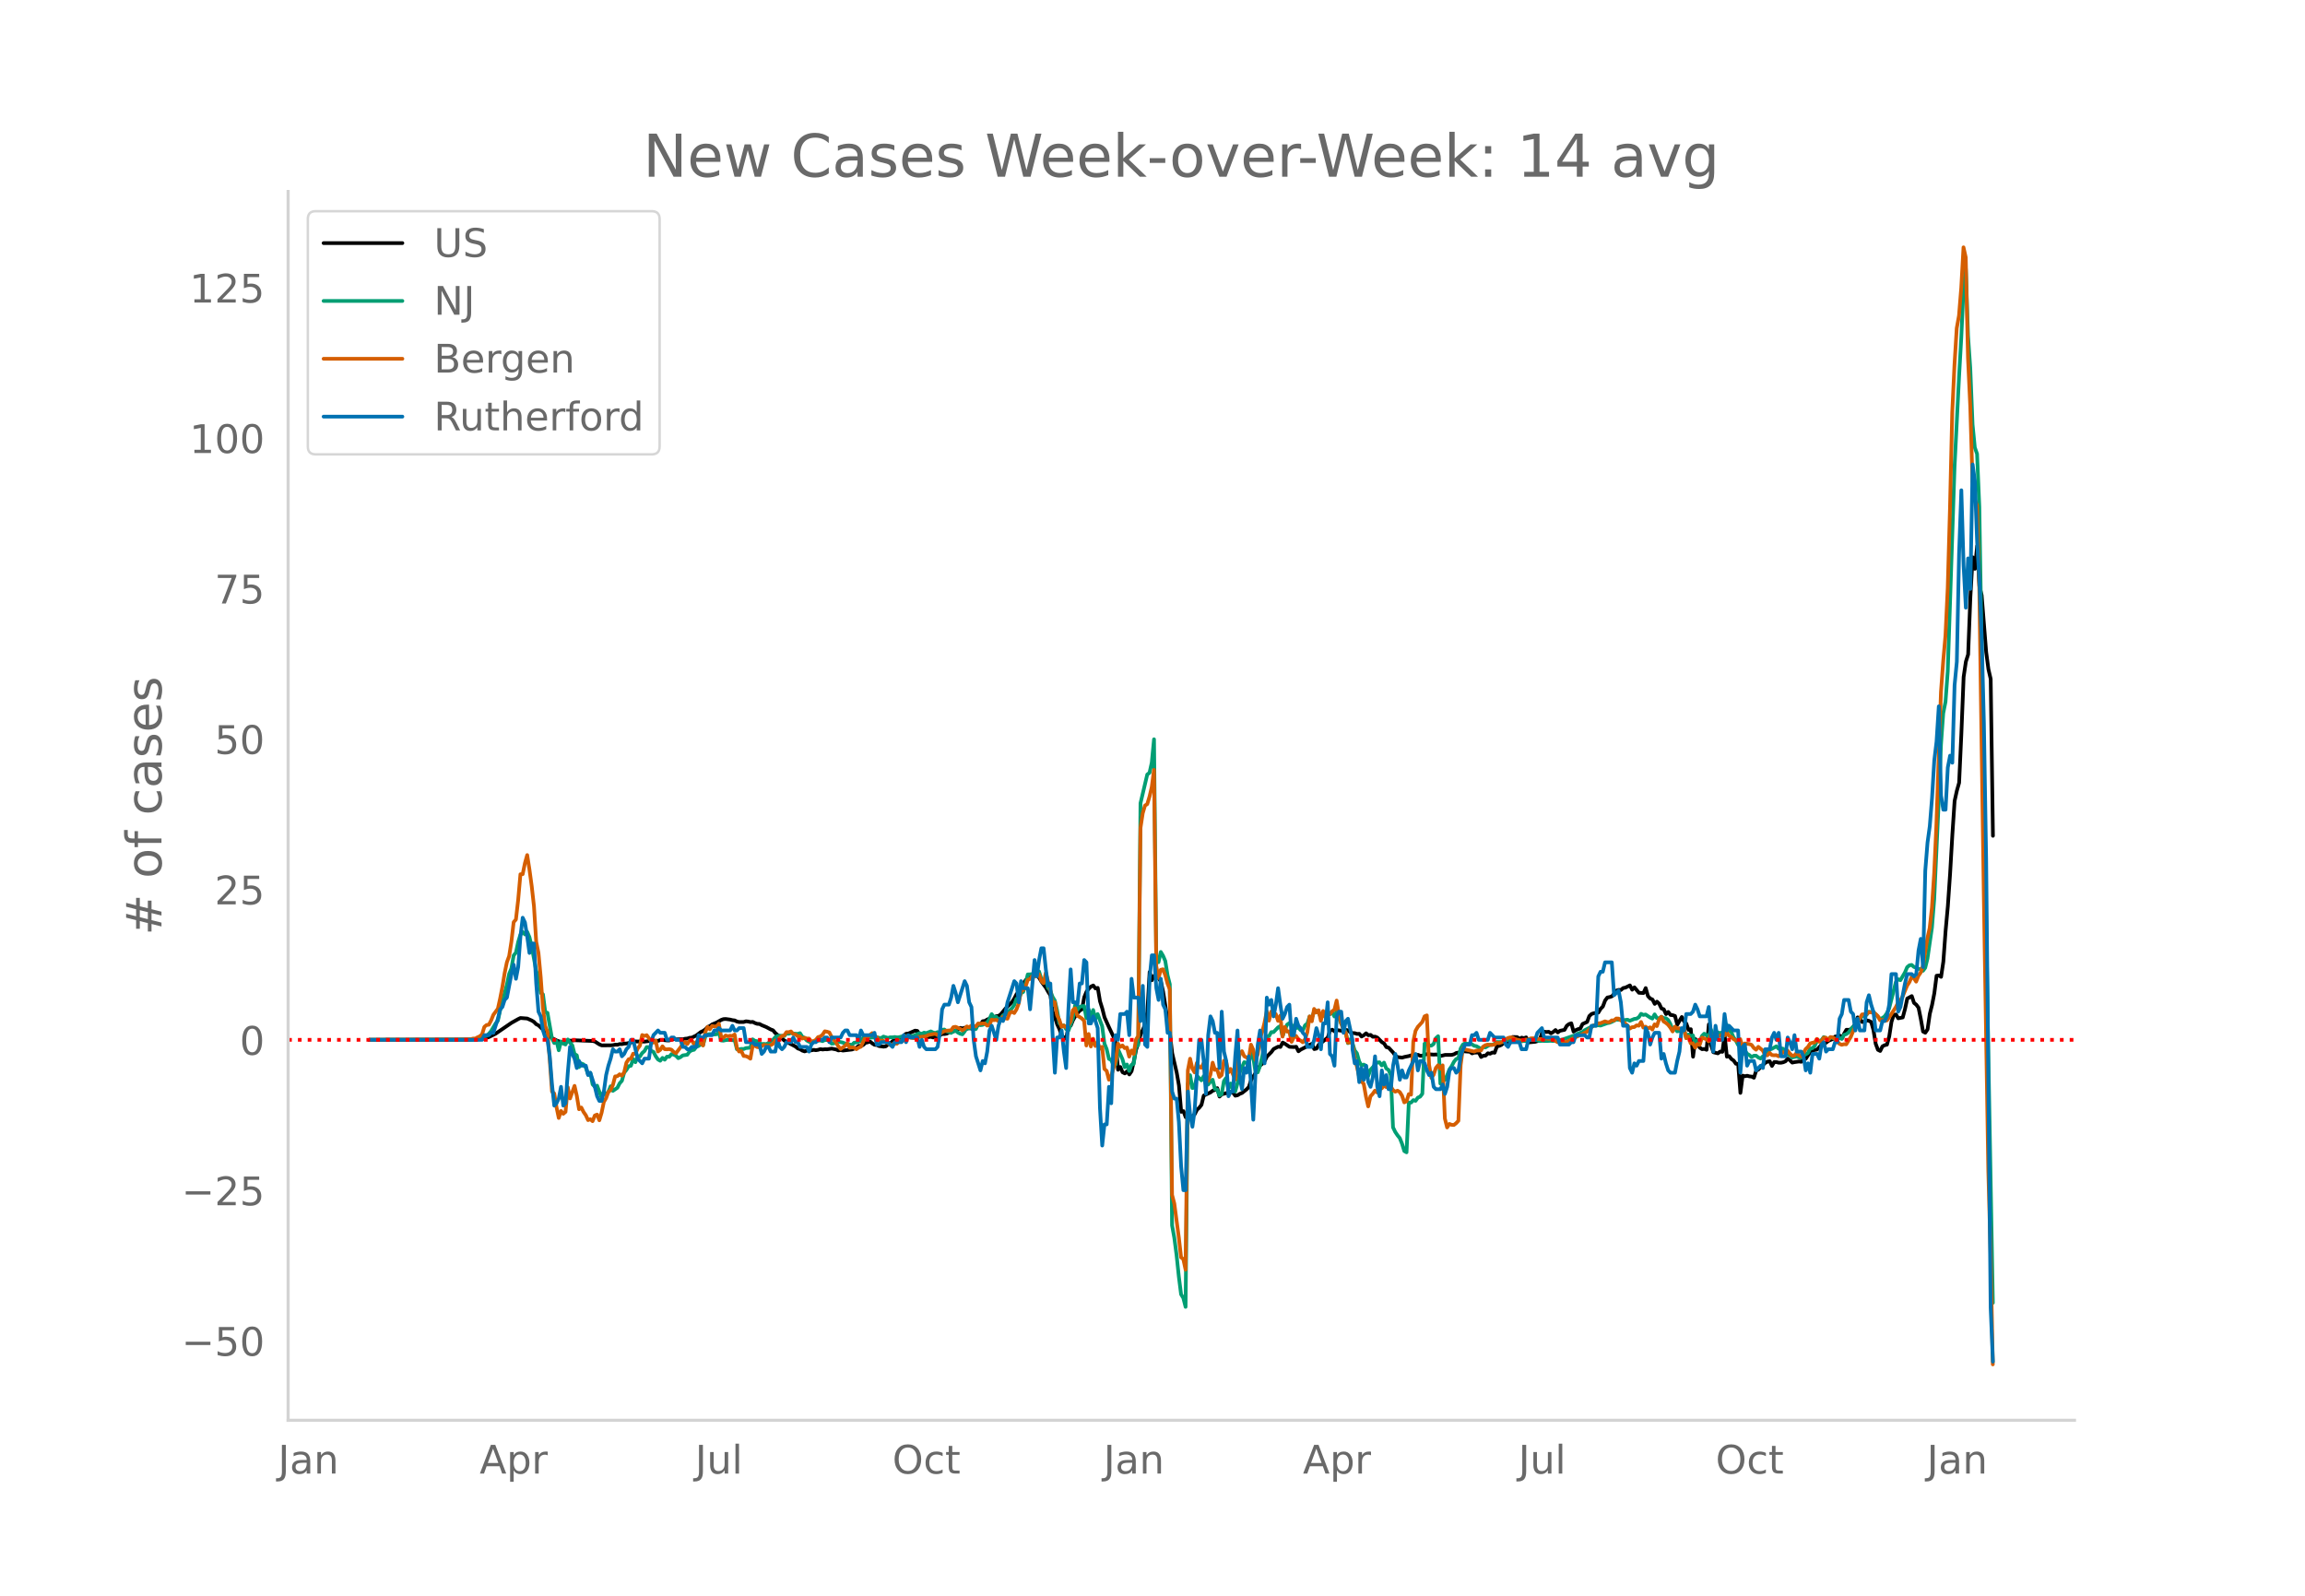 <svg height="864" viewBox="0 0 936 648" width="1248" xmlns="http://www.w3.org/2000/svg" xmlns:xlink="http://www.w3.org/1999/xlink"><defs><style>*{stroke-linecap:butt;stroke-linejoin:round}</style></defs><g id="figure_1"><path d="M0 648h936V0H0z" style="fill:#fff" id="patch_1"/><g id="axes_1"><path d="M117 576.72h725.4V77.76H117z" style="fill:none" id="patch_2"/><path clip-path="url(#pd153885daf)" d="m149.973 422.253 41.216-.101 3.663-.156 1.832-.306 1.832-.57 1.832-.908.916-.467 6.411-4.388 2.748-1.548.916-.435 2.747.214 1.832.812.916.561.916.954.916.45 5.495 5.217 1.832.89 1.832.696.916.15.916-.217.916-.5 1.832-.043.915-.148 7.328.293.916.215 1.831 1.179.916.384 3.664-.007.916-.072.916-.198.916.037.916-.29.916.021.915-.211.916-.035 1.832-.377.916-.364.916-.086 3.664.063 1.831-.226.916.075.916-.171 1.832.019.916-.351.916-.028 1.832.213.916-.005.916-.382.915-.256.916.21 1.832-.084.916.047.916-.223.916-.083.916-.306.916-.063 1.832-.895 1.831-1.394.916-.45.916-.613.916-.953.916-.396.916-.671 1.832-.764 1.832-1.049.915-.334.916-.054 1.832.24.916.239.916.098.916.467.916.193 1.832-.019.916-.277.915.096.916.218.916-.075.916.475.916.318.916.042.916.505 1.832.75 1.832.983.915.34.916 1.122 1.832 1.523.916.63.916.896.916.38.916.62 1.832.953.916.492.915.769.916.306.916.56.916.315.916-.306 1.832-.126.916-.187.916.128.916-.147.916-.29.915.156.916-.11.916.03 1.832-.276 1.832.353.916.399.916-.17.916.205 3.663-.43 1.832-.7.916-.797.916.085.916-.469.916-.85.916-.179.916-.339.915.756.916.588.916.075.916.421 1.832.256.916-.12.916-.832.916-.287.916-1 .916-.345.915.225 1.832-.612.916-1.563.916-.707.916-.074 2.748-1.196.916.128.916 1.559 1.831.5.916.32.916.124.916-.126.916.279.916-.372.916-.053 1.832-.997.916.017.915-.159.916-.467 1.832-.448 1.832-.749.916-.665.916.212.916-.284.916.406.916-.375.915.35.916.01.916-.503.916-1.167.916-.112.916-1.255.916-.12.916-.575.916-.35 1.832-.403.915-.605.916-.104.916-.629 1.832-2.272 2.748-2.734.916-1.45.916-1.783.916-.913.915-1.423.916-1.814.916-1.461 1.832-1.81 1.832-.376.916.363.916.83.916 1.532 1.831 2.5.916 1.654.916 1.41.916 6.744.916 2.217.916 2.853.916 1.938.916 2.557.916.825.916.47.916-4.835.915-.434.916-2.202.916-1.606.916-1.266.916-1.024.916-.544.916-4.894.916-2.242.916-1.189.916-.902.916-.443.915 1.22.916-.242.916 5.44.916 2.917.916 3.612 1.832 4.06 1.832 3.862.916 2.75.916 10.605.915-1.124.916 2.134.916.472.916-.849.916 1.273.916-1.332.916-4.023.916-4.7.916-2.872.916-3.308.916-1.888.915-2.344.916-4.974.916-16.157.916 3.332.916-1.826.916.692.916.235.916 1.48.916 4.166.916 5.704.916 6.62.915 4.675.916 7.872 1.832 7.864.916 5.231.916 10.734.916-.288.916 2.496.916-2.178.916 1.663.916.164.915-.878.916-1.807.916-.83.916-1.188.916-3.747 2.748-1.298.916-.7.916-.29.916-.739.915 3.421.916-.927 1.832-.47.916.156.916-.735.916.405.916 1.223.916-.188.916-.573.916-.356 1.831-1.458.916-.953.916-2.822 2.748-4.339.916-1.605.916-.704.916-1.023.916-1.858 1.831-1.852.916-1.237 1.832-.948.916.12.916-1.79.916.486 1.832 1.246 1.831.097.916-.117.916 1.839.916-.686 2.748-1.387.916-.583.916-.375.916 2.142.916-.21.915-1.564 3.664-2.906.916-2.839.916-.365.916.676.916-.532 2.747.41.916-.442.916.132.916.841.916.286.916.047.916.301.916-.044.916 1.1.916-.525.916-.778.915.79.916-.143.916.762.916-.06.916.4 1.832 1.833.916.57.916 1.466.916.214 1.831 1.98.916 1.303.916.55 1.832.209.916-.275 1.832-.367.916-.286.916-.168.916.13.915-.19.916.41.916-.027.916-.508.916-.118 2.748.18.916-.058.916.089.916.53 1.831-.434 1.832-.007.916-.019.916-.252.916-.522 1.832-.304.916-.393 1.831.14.916.057.916.68.916-.314 1.832-.038.916 1.811.916-.512.916-.067.916-.932.916.178.915-.49.916.096.916-2.543.916-.244.916-.39.916-.84.916.108.916-.014.916-.248.916-2.229 1.831.055.916.703.916-.493.916.222.916-.328.916 2.05 2.748-.255.916-.28.916-.437.915-2.865.916-.51.916.11.916-.082.916.621.916-.556.916-.778.916.97.916-.672 1.832-.38.915-1.654.916-.688.916-.313.916 3.376.916-.607.916-.398.916-.248.916-1.848 1.832-.812.916-2.405.915-.848.916-.286 1.832-.282.916-1.531.916-.922.916-2.447.916-1.209.916-.182.916-.296.916-1.026.915-1.296.916-.3.916.042.916-.789.916-.174 1.832-.903.916 1.751.916-.96 1.832 2.213 1.831.092.916-2.006.916 3.26.916.975.916.406.916 1.78.916-.912.916.873.916 1.907.916.313.915 1.963.916-.865.916 1.209.916.097.916.328.916 3.54 1.832-3.131.916 1.76.916.886.916 2.594.915-.292.916 11.173.916-7.18 1.832 3.525.916.61.916-.107.916.343.916-10.31.916 8.43.916 2.876 1.831.455.916-.716.916.1.916-6.73.916 8.701.916-.218.916 1.164.916.626.916 1.301.916.046.915 11.778.916-7.01.916.265.916-.214.916.258.916.087.916.467.916-2.914.916-.425.916-1.071 1.831-1.611.916-.516.916-.156.916 1.896.916-1.575.916.022.916.254.916.007.916-.19.916-.4.916-1.087.915.7.916.924.916-.2 1.832-.254.916.12.916-1.731.916.491.916-1.453.916-1.1.916-.84 1.831-.321 1.832-2.025.916-.544.916-.209.916-.761 1.832-.771.916-.977.916-.122.915-.335.916 1.209.916-1.923.916-1.589.916.014.916-.168.916-.957.916-1.329.916-2.594.916.678.916 1.216.915-.242.916-.446.916.2.916.46.916 3.242.916 5.622.916 2.438.916.476.916-1.875.916-.48.916-.22.915-3.307.916-5.926.916-2.861.916-.152.916 1.55 1.832-.352.916-3.415.916-4.252 1.832-1 .915 2.765.916.727.916 1.233.916 4.523.916 5.15.916.477.916-1.357.916-6.323.916-3.611.916-4.717.916-7.133.915-.113.916.568.916-6.14.916-12.51.916-10.019.916-13.25.916-15.798.916-13.708.916-4.16.916-3.234.916-19.965.915-23.008.916-6.2.916-2.94.916-23.377.916-16.097.916 4.702.916-9.275.916 16.34.916 3.678 1.832 23.119.915 6.92.916 3.963.916 63.68h0" style="fill:none;stroke:#000;stroke-linecap:round;stroke-width:1.5" id="line2d_1"/><path clip-path="url(#pd153885daf)" d="m149.973 422.252 41.216-.09 2.747-.234.916-.173.916-.295.916-.592.916-.27.916-.817.916-1.086 1.832-3.11.916-1.102.915-4.247 2.748-10.35.916-4.415.916-2.243.916-5.269.916-1.098.916-4.355.916-2.978.916-1.108.915 1.016.916-1.036.916 2.174.916 3.756 1.832 9.938.916 2.685.916 6.232.916.619.916 7.167.916.322 1.831 10.43.916 1.842.916-.857.916 3.783.916-3.557.916.821.916.391.916-2.044.916 1.345.916.99.915 3.59.916.502.916 4.782.916-1.459.916.374.916 1.316.916 2.744.916-.62.916 4.684.916.944.916-.44 1.831 4.881.916-2.443.916 1.205.916-1.16.916-2.23.916 1.865 1.832-1.256.916-1.802.916-1.022.915-3.302.916-1.124.916-1.503.916-.191.916-2.722.916 1.287.916-2.405.916.082.916-1.405.916-.786.916-1.623.915.021.916 1.488.916.434.916 1.789.916 1.285.916.529.916-1.164.916.73.916-1.233.916.051.916-1.079.915.209.916.471.916.973.916-.428.916-.696 1.832-.27.916-1.294.916-.52.916-.204.916-1.175.915-.375.916-.637.916.287.916-3.431.916-.899.916-.131.916.008.916.141.916-.102.916-.739.916 3.266.915.085.916-.207 1.832-.188.916.244.916-.217.916 3.839.916.053.916-.175.916.06.916-.388 1.831-.168.916-3.38.916.602.916.137.916.845.916.32.916-.055.916.09.916-.428.916-.856.915-.413.916-1.112.916-.5.916-.125 1.832.15.916-1.06.916.149.916-.366.916.278 1.831.123.916-.296.916 1.45.916.493.916 1.008.916.54.916.201.916-.045.916-.629.916.044.916-.107.915.29.916-.47 1.832.049.916 1.427.916-.099.916-.495.916-.22 1.832.389.916.387.915.148 1.832.456.916-.932.916-.138.916-.277.916-.397.916-1.232.916-.729.916.54.916.226.915-.137.916.047.916-.204.916.316.916.085.916-.598 1.832.548.916-.257.916.022.916-.146.915.153.916-.07.916-.268 1.832-.231 2.748.035.916-.324.916-.51.916-.324.915.254.916-.47.916.187 1.832-.716.916.449.916.208.916-.36.916.427.916-1.354.916-.126.915.73.916.237.916.41.916-.646.916-.256.916.741.916.486.916.25.916-1.172.916-1.515.916.34.915-.57.916.969.916-.216.916-2.08.916.533.916-.13.916-.59.916-.412.916-1.405.916-1.938.916 1.21.915-.176.916 1.122.916-.348.916-1.34.916-.435.916.099.916-1.698.916-.818.916-1.309.916-2.543.916.035.915-2.244.916-.6.916-3.334.916-3.756.916-.018.916-.141 1.832-.971.916-.087.916 2.994.916 1.65.915-1.32.916 3.349.916 1.212.916 2.435.916 1.508.916 3.965.916 5.216.916 1.085.916-.16.916 1.463.916.727 1.831-5.001.916-5.426.916 1.943.916-1.22.916-.305.916-.07.916 4.877.916-3.504.916 3.433.916-3.195.915 3.618.916-1.953 1.832 4.926.916 7.019.916 2.299.916 3.93.916.458.916 2.068.916-.24.916-6.244 1.831 4.102.916 3.266.916-1.108.916 2.612.916-2.47.916-.384.916-6.998.916-.647.916-98.215 2.747-11.654.916-.7.916-4.111.916-9.495.916 89.083.916 1.439.916-4.161.916 1.531.916 2.156.916 5.746.915 3.656.916 97.934.916 5.043.916 7.022.916 8.7.916 7.242.916 1.476.916 3.617.916-90.492.916-3.59.916 5.217.915-.167.916-4.8 1.832 1.84.916-1.682.916 3.276.916.118.916-1.154.916-.8.916 3.76.916.181.915 2.445.916-.547.916-5.282.916-1.315.916 4.485.916-2.203.916 2.319.916.959.916-3.306.916-4.398 1.831-4.224.916.226.916.356.916-4.349.916 1.773.916 5.994.916.133.916-2.592.916-3.95.916-4.958.916-3.055.915-.147.916-1.639.916.004 1.832-1.928.916-.525.916 4.116.916-2.579.916-2.113.916-.632.916.6.915 2.184.916-.847.916-.15.916 1.06.916.071.916-2.044.916-.682.916-2.86.916.398.916-2.288.916-.49.915.59.916 2.258.916-1.354.916.763.916-.938.916.089.916-.941.916 1.896.916-1.977 1.832 4.93.915 1.243.916 2.2.916 4.415.916-1.55.916 1.47.916 3.032.916 1.185.916 3.304.916 1.621.916-.338.916.491.915 4.084.916-2.472 1.832-1.985.916-.977.916-.09.916 1.299.916-1.156.916 2.38.916.576.916 2.046.915 21.29.916 1.88.916 1.349.916 1.124.916 2.29.916 2.98.916.508.916-20.205.916.01.916-.995.916.281.915-1.29.916-.394.916-1.171.916-20.355.916-.534.916 1.334.916-.002.916-.654.916-2.339.916-.837.916 19.244.915-2.366.916.904.916-1.895.916-2.396.916-1.318.916-1.751.916-1.15.916-.368.916-3.918.916-1.608.916-.507.915.234.916-.03.916.199.916.619.916.157 1.832 1.077.916-.729.916.136 1.832-1.081.915.078.916-.448.916-.721 2.748.01 1.832-.995 1.832.052.916.283.915.05 1.832.307.916-.145.916.053 1.832-.472 1.832.018.916.122.916.338.915-.099 1.832.073 1.832-.106.916.1 1.832-.357.916-.01.916-.181 5.495-1.895.916-.56 1.832-.67.916-.715 3.663-1.87.916.007.916-.158.916.144 2.748-.977.916-.163.916-.367 1.831-.952.916.103.916-.175.916.37 1.832-.233.916.444 1.832-.76.916-.112.916-.566.915-1.384.916.446.916-.169 1.832 1.215.916.434.916-1.708.916 1.5.916.128.916-.663.916.55.915.04.916.7.916 1.662.916 2.455.916-.58.916 1.099.916-.156.916-.351.916-.63.916 3.839.916-1.415.915.613.916-.242.916 3.558.916-1.531.916.715.916-2.51.916-.923 1.832 1.094.916-2.777.916 2.738.915-.511.916-1.114.916.363.916-.389.916.717.916-3.736.916 2.239.916.735.916 2.097.916 1.248.916 1.831.915.114.916 3.854.916-1.707.916 1.322.916.537.916.84.916-.553.916-.018.916.721.916.435.916-.873 1.831-1.21.916-1.53.916-.338 1.832-1.02.916.987.916-.151.916.15.916 1.732.916.539.915.322.916.973 1.832-.43.916.402.916.173.916-.92 1.832-1.041.916-1.816.916-.169.915-.916.916-1.896.916-.128.916-.287.916-1.275 1.832 1.051.916-.953 1.832.639.916-.028.915-.308.916.35.916-1.644.916-.285.916-.682.916-1.242.916-1.047.916-.592.916-2.183 1.832-1.429 1.831-.668.916-1.281.916.157.916-.116.916 1.043 1.832 1.871.916-.37.916-.66.916-1.316.915-1.889 2.748-10.79.916-1.114.916.397 1.832-3.119.916-2.152.916-.768.916-.155.915.802.916.322.916.49.916.01.916.756.916-1.227.916-3.686 1.832-12.708.916-11.491 1.831-39.872.916-22.905.916-12.712.916-4.612.916-12.368 2.748-82.801 1.832-36.657.916-16.106.915-20.209.916-7.654.916 27.14.916 13.378.916 22.656.916 9.339.916 2.602.916 21.51 3.663 222.29 1.832 100.92h0" style="fill:none;stroke:#009e73;stroke-linecap:round;stroke-width:1.5" id="line2d_2"/><path clip-path="url(#pd153885daf)" d="m149.973 422.252 37.552-.094 3.664-.168.916-.262h.915l.916-.525.916-.393.916-.824.916-3.015.916-.749.916-.112.916-1.741.916-2.285 1.832-2.49.915-4.157.916-4.7.916-5.6.916-4.418.916-2.49.916-5.88.916-7.903.916-1.048.916-7.996.916-10.392.916-.038.915-4.475.916-3.277.916 5.86.916 6.723.916 8.164.916 14.475.916 4.513.916 9.887.916 12.583.916 7.228.916 2.36.915 11.216.916 13.014.916.786.916 5.58.916 4.363.916-2.846.916 1.161.916-.786.916-10.018.916 4.569 1.831-5.112.916 4.044.916 5.45.916-.694.916 1.817.916 1.31.916 1.985.916-.374.916.805.916-2.303.916-.375.915 2.322.916-3.052.916-4.4.916-1.554.916-2.51.916-.749.916-2.04.916-3.502.916-.113.916-.767.916.58.915-1.348.916-3.932.916-1.405.916-.243.916-2.004.916.056.916-2.134.916-1.218.916-4.288.916.375.916-.318 1.831 2.453.916.58.916-.861.916 4.456.916-.655.916-1.442.916 1.161.916.056.916-.093.916.243.915.936.916.487 1.832-2.397.916-1.33.916-.917.916.937.916-1.349.916-.075.916 1.386.916-.786.915-.02.916.469.916.936.916-5.467.916-2.06.916.955.916-1.348.916.187.916.037.916-1.142.916 5.15.915.617.916-.973.916.318.916-.225.916.113.916-.618.916 5.411.916 1.517.916-.15.916 1.948.916.075.915.393.916.636.916-5.224.916.019.916.487.916.13 1.832-1.01 1.832.374.916-.28.915-.506.916-1.349.916-.187 1.832-1.648.916-.262.916-1.33.916.02.916-.3.916 1.067.916.113.915.786.916.037.916.9.916-.338.916.319h.916l.916 1.142.916-.113.916-.449.916-1.161.916-.243.915-.73.916-1.386.916.168.916.3.916 1.797 1.832 2.341.916 1.517.916 1.048 1.832-1.273.915-.992.916 1.76.916-.131.916.093.916.637.916-.655.916-.356 1.832-3.876.916.28.916-1.142.915-.767.916 1.01.916.675.916 1.404.916-.075.916.094.916.543.916.3.916.861 1.832-.655.915.13.916-1.104.916.075.916-.281.916-1.63.916.17.916.336.916.15.916.019.916-.412 1.831-.131 1.832-.262.916-.487 1.832-.337.916-.131.916.58.916-.393.916-.805.916-.43.915-.207 1.832-.15.916-1.292.916-.15 1.832.843.916.618.916-.637.916-.973.916.393.915-.73.916.224.916.094.916-1.16.916.074.916-.112.916.037.916.843.916-.188.916-2.228.916.225.915-.15.916.543.916-.562.916-1.236.916.637.916.169.916-2.285.916-.562.916.543.916-1.479.916-2.415.915-5.094.916-.337.916-1.33.916-2.827.916-.374.916-1.161.916.243.916-1.236.916.281.916 2.715.916.9.915-4.176 1.832 6.965.916 6.16.916-1.272.916 5.355.916 1.798.916 2.92.916-.561.916.768.916-.937.915-1.46.916-4.607.916-.767.916 3.033.916.487.916.618.916.936.916 10.037.916-4.681.916 5.074.916-3.146.915 2.959.916-1.535.916 2.64.916-.768.916 8.97.916.805.916 3.576.916-1.517 1.832-6.123.916-7.003.915 1.33.916-.6.916 1.086.916-.243.916 3.689.916-2.49.916 1.404.916-5.861.916-1.405.916-84.507.916-6.01.915-3.071.916-.6.916-3.033.916-3.895.916-6.984.916 79.732.916 4.83.916-3.37.916-.206.916 2.416.916 3.408.915 2.34.916 83.44.916 3.502 1.832 13.781.916 8.09.916.73.916 4.288.916-80.874.916-4.813.916 4.008.915 1.573.916-3.877.916 1.704.916.263.916-1.835.916 5.411.916 1.798.916-2.528.916-4.906.916 2.94.916-.188.915 3.053.916-.75.916-5.86.916.3.916 4.437.916-1.386 1.832 4.307.916-6.516.916-3.614.916-1.386.915 2.041.916.487.916.73.916-5.898.916 2.022.916 4.213.916-2.378.916-6.404.916-2.734.916-3.614.916-4.68.915 3.82.916-3.727.916 1.273.916-.243.916 2.771.916-2.097.916 8.501.916-3.914.916 1.892.916-.131.916 4.288.915-1.817.916-.599.916 1.386.916.505.916.693.916-1.254.916-2.81.916-6.44.916 1.984.916-5.037.916 1.48.915-.937.916 4.288.916-3.988.916 2.49.916-2.284.916 1.086.916-1.161.916-.6.916-3.763.916 5.749.916 3.445.915 2.715.916 1.142.916 4.026.916-.056.916.281.916 6.123.916 3.408.916 4.12.916 1.891.916.936.916 5.168.915 4.026.916-4.1.916-.993.916-1.31.916.767.916-1.779.916.094.916-1.217.916.692.916-.786.916.543.915 1.46.916.656.916-.412.916.562.916 1.48.916 2.714.916-.468.916-2.884.916.225.916-21.646.916-4.307.915-1.573 1.832-2.022.916-2.266.916-.393.916 20.11.916 5.262.916-1.217.916-2.79.916-1.123.916 1.442.915-1.386.916 21.59.916 3.633.916-1.423.916.355.916.057.916-.712.916-.992.916-22.64.916-6.834.916.506 3.663.861.916-.393 1.832-.056.916-1.573.916-.562.916-.243.916.187 1.831-.169.916-.805.916.225 1.832-.693.916-.936.916-.487.916-.244.916.057.916.524.915.337 1.832.374 1.832-.43.916.13.916-.598 1.832-.057.916.263 1.831.093 1.832-.243.916.168.916-.13.916.28.916.674.916.506.916.075.916.243.916-.374.915-.038 2.748-1.46 2.748-1.349.916-.374 1.832-.974.916-.824.915-1.048.916-.712.916-.131.916-.693.916-.056 1.832-.749.916.3.916.018.916-.73.916.056.915-.805.916.037.916.75.916.486 1.832 1.61.916 1.218.916-.562.916-.056.916-.693.916.131.915-1.517.916 2.285.916-.375.916.73.916-.449.916.88.916-2.097.916.712.916-2.715.916-1.068.916 1.91.915.543.916.787.916 1.18.916 1.535.916-1.966.916.711.916-.037.916.936.916-1.105.916 4.195.916-.674.915 2.752.916-.019.916 1.78.916-1.499.916.394.916-2.978 1.832.674.916.862.916-2.884.916 1.423h.915l.916-.674.916-.075.916-.562.916.394.916-1.311.916 1.442.916.45.916.86 1.832 1.03.915-1.01.916 3.201.916-1.442 1.832.263.916.3.916 1.254.916.73.916-1.18 1.832 1.517.915 1.835.916.113.916-1.012.916.9.916.093.916-.056.916.468.916-.955.916-.712.916.262.916-.898.915 1.18.916.86.916-.037.916-1.142.916.992.916.543.916-1.404.916-1.63.916-.86.916-1.424.916-.28.915-.132.916-1.423.916 1.143.916-.188.916-1.46h.916l.916.973.916-1.235.916.15.916.599 1.831 2.022.916.374.916-.243.916.056 1.832-2.996.916-2.247 1.832-3.483.916-1.854.916-1.554 1.831-.13.916-.769 1.832.15.916.543.916.88.916 1.704.916-.15.916.338.916-.131.915-1.161 2.748-4.251.916-1.891.916-.843.916-1.573 1.832-4.419.916-1.404.916-2.098.915.506.916 1.386.916-2.36.916-1.31.916-2.678 1.832-11.329.916-4.1.916-8.221.916-14.044.916-20.055 1.831-53.442.916-12.527.916-10.43.916-19.268.916-32.301.916-39.005.916-19.343.916-14.924.916-5.112.916-11.273.915-16.459.916 4.1.916 40.86.916 19.605.916 30.503.916 7.359.916 2.397.916 32.806 1.832 125.029 1.831 112.276.916 33.032.916 45.633h0" style="fill:none;stroke:#d55e00;stroke-linecap:round;stroke-width:1.5" id="line2d_3"/><path clip-path="url(#pd153885daf)" d="M149.973 422.252h45.795l.916-1.908h1.832l.916-.953h.916l1.832-5.723.915-3.814.916-.954.916-2.861.916-.954 1.832-9.537.916-3.815.916 5.722.916-4.768.916-12.398.916-7.63.915 1.907.916 5.723.916 6.676.916-3.815h.916l.916 16.213.916 11.444.916 1.908.916 5.722.916 2.861.916.954.915 6.676.916 11.444.916 8.584.916-.954.916-1.908.916-4.768.916 7.63.916-.954.916-12.398.916-10.491.916 2.861.915 1.907.916 3.815.916-2.86.916 1.907h1.832l.916 3.814.916-.953 1.832 5.722.916 3.815.915 1.907h.916l.916-3.815.916-6.676.916-3.814.916-2.862.916-3.814.916.953h.916l.916-.953.916 2.86.915-.953.916-1.907.916-.954.916-2.861h.916l1.832 7.63 1.832 1.907.916-1.908h1.831l.916-6.675.916-2.862 1.832-1.907.916.954h1.832l.916 2.86h.916l.916-.953h.915l.916.954h1.832l.916 2.86h.916l.916.955h.916l.916-.954h1.832l.915-4.769.916.954h.916l.916-.954h2.748l.916-1.907h.916l.916-.954.916.954h3.663l.916-1.907.916 1.907h.916l.916-.954h1.832l.916 5.723h2.747l.916.953h1.832l.916 3.815.916-.954.916-1.907h.916l.916 1.907h1.831l.916-4.768.916 2.86.916.955.916-.954.916-1.907h1.832l.916-1.908.916 1.908h.915l.916 1.907h2.748l.916 1.907.916-2.86.916-.954h.916l.916-.954h1.831l.916-.954h.916l.916 1.908.916-1.908h3.664l.916-1.907.916-.954h.915l.916 1.907h2.748l.916 1.908.916-3.815.916 1.907h3.663l.916-.953.916 4.768h.916l.916-.953h2.748l1.832 1.907.916-1.907h2.747l.916-2.862.916 2.862.916-2.862.916.954h2.748l.916 3.815.915-2.861.916 2.86.916.955h3.664l.916-.954.916-5.722.916-9.537.916-1.908h1.831l.916-2.86.916-4.77.916 2.862.916 3.815 2.748-8.584.916 1.908.916 6.676.915 1.907.916 13.352.916 6.676 1.832 5.722.916-3.815.916.954.916-4.769.916-8.583.916-1.907 1.831 5.722.916-5.722.916-2.862.916.954.916-2.861.916-4.768 2.748-8.584.916.954.916 7.63.915-8.584.916 2.861h1.832l.916 8.584 1.832-20.028.916 6.676.916-6.676.916-4.769h.916l.915 8.584.916 6.676.916-.954.916 20.981.916 15.26.916-14.306h.916l.916-2.861.916 8.583.916 6.676.916-23.842.915-16.213.916 13.352h.916l.916.953.916-8.583h.916l.916-9.537.916.953.916 24.797h.916l.916-2.861.915 1.907.916 2.861.916 32.426.916 15.26.916-8.584h.916l.916-15.259.916 6.676.916-24.796.916-2.862.916 1.908.915-10.491h1.832l.916-.954.916 9.537.916-22.889.916 7.63h1.832l.916 9.537.916-14.305.915 23.842.916.954.916-27.658.916-9.537h.916l.916 13.352.916 4.769.916-8.584.916 10.491.916 1.908.916 9.537h.915l.916 23.842.916 2.861h.916l.916 9.538.916 18.12.916 9.537h.916l.916-40.056.916 9.537.916 4.769.915-6.676 1.832-28.611h.916l.916 8.583.916 13.352.916-23.843.916-7.63.916 1.908.916 4.769h.916l.915 14.305.916-22.889.916 16.213.916 3.815.916 14.306.916-1.908h.916l.916-14.305.916-10.491.916 19.074.916 4.769.915-8.584.916 1.908.916-6.676.916 11.444.916 14.306.916-19.074.916-11.445.916-5.722 1.832 13.352.916-26.704.915 2.861.916-1.907.916 6.676.916-4.769.916-6.676.916 6.676.916 5.722.916-1.907.916-2.861.916-.954.916 12.398h.915l.916-6.676.916 2.862.916.953.916 1.908.916.953.916 4.769h1.832l.916-2.861.916-4.769.915 2.861.916 5.723.916-10.491h.916l.916-8.583.916 20.981.916.954.916 3.815.916-20.028.916-1.908h.916l.915 8.584.916-4.769.916-.954 1.832 8.584v3.815l.916 5.722.916-.954.916 8.584.916-5.723.916 4.769.916-5.722.915 6.676.916 1.907.916-3.815.916-8.583.916 12.398.916 3.815.916-10.491.916 5.722.916-3.815.916 5.723h.916l.915-9.537.916-4.769.916 4.769.916 5.722.916-3.815.916 2.861h.916l.916-2.861 1.832-3.815.916-2.86.915 6.675.916-3.815h.916l.916.954.916 2.861.916 1.907.916-.953.916 5.722.916.954h1.832l.915-1.908.916 3.815.916-2.861.916-6.676.916-.954h.916l.916 1.908.916-.954.916-5.722.916-2.861.916-1.908h1.831l.916-3.815h.916l.916-.953.916 2.86h3.664l.916-2.86 1.831 1.907h3.664l.916 2.861.916.954.916-1.907h3.663l.916 2.86h1.832l.916-3.814h2.748l.916-2.861 1.831-1.908.916 3.815h5.496l.916 2.861h3.663l.916-.953h.916l.916-2.862h3.664l.916.954h.916l.915-4.768h1.832l.916-20.028.916-1.908h.916l.916-3.815h2.748l.916 13.352 1.831-1.907.916 4.769.916 9.537h1.832l.916 17.166.916 1.908.916-3.815.916.954.916-1.908h1.831l.916-13.352.916 1.908.916 4.768.916-2.86.916-1.908h1.832l.916 10.49.916-1.907.915 3.815.916 2.861.916.954h1.832l.916-4.769.916-3.815.916-9.537.916.954.916-6.676h1.831l.916-.954.916-2.86.916 1.907.916 2.86h2.748l.916-3.814.916 11.444.916 6.676.915-10.49.916 5.722h1.832l.916-10.491.916 6.676.916-1.907 1.832 1.907h1.832l.915 17.167.916-10.491.916-.954.916 8.584.916-1.908h1.832l.916 3.815 1.832-1.907.916.953.915-7.63h1.832l.916-4.768.916-1.907.916 2.86.916-2.86.916 9.537h1.832l.916-7.63.915 1.908.916 2.86.916-5.722.916 6.676h1.832l.916 1.908.916 5.722.916-2.861.916 3.815.916-7.63h1.831l.916 1.907.916-5.722.916-.953.916 3.814.916-.953h1.832l.916-2.861h.916l.915-9.538.916-1.907.916-5.722h1.832l.916 4.768.916.954.916 6.676.916-4.769.916 4.769h1.831l.916-11.444.916-2.862.916 3.815.916 2.861.916 7.63h1.832l.916-3.815h.916l.916-1.907.915-4.769.916-12.398h1.832l.916 15.26.916-1.908 1.832-9.537.916-3.815h1.832l.915.954.916-.954.916-9.537.916-4.769.916 11.445.916-39.102.916-11.445.916-6.676.916-11.444.916-15.26.916-7.629.915-14.306.916 36.241.916 5.723h.916l.916-17.167.916-4.769.916 2.861.916-31.472.916-9.537.916-43.87.916-25.75.915 30.518.916 17.167.916-20.028.916 12.398.916-50.546.916 6.676.916 24.796.916 15.26.916 22.888.916 35.287.916 55.315 1.831 182.158.916 21.936h0" style="fill:none;stroke:#0072b2;stroke-linecap:round;stroke-width:1.5" id="line2d_4"/><path clip-path="url(#pd153885daf)" d="M117 422.252h725.4" style="fill:none;stroke:red;stroke-dasharray:1.5,2.475;stroke-dashoffset:0;stroke-width:1.5" id="line2d_5"/><path d="M117 576.72V77.76" style="fill:none;stroke:#d3d3d3;stroke-linecap:square;stroke-linejoin:miter;stroke-width:1.25" id="patch_3"/><path d="M117 576.72h725.4" style="fill:none;stroke:#d3d3d3;stroke-linecap:square;stroke-linejoin:miter;stroke-width:1.25" id="patch_4"/><g id="matplotlib.axis_1"><g id="xtick_1"><g style="fill:#696969" transform="matrix(.16 0 0 -.16 112.91 598.378)" id="text_1"><defs><path d="M9.813 72.906h9.859V5.078q0-13.187-5-19.14-5-5.954-16.094-5.954h-3.75v8.297h3.078q6.531 0 9.219 3.672Q9.813-4.39 9.813 5.078z" id="DejaVuSans-74"/><path d="M34.281 27.484q-10.89 0-15.093-2.484-4.204-2.484-4.204-8.5 0-4.781 3.157-7.594 3.156-2.797 8.562-2.797 7.485 0 12 5.297 4.516 5.297 4.516 14.078v2zm17.922 3.72V0H43.22v8.297Q40.14 3.328 35.547.953q-4.594-2.375-11.234-2.375-8.391 0-13.36 4.719Q6 8.016 6 15.922q0 9.219 6.172 13.906 6.187 4.688 18.437 4.688h12.61v.89q0 6.203-4.078 9.594-4.078 3.39-11.453 3.39-4.688 0-9.141-1.124-4.438-1.125-8.531-3.375v8.312q4.921 1.906 9.562 2.844 4.64.953 9.031.953 11.875 0 17.735-6.156 5.86-6.14 5.86-18.64z" id="DejaVuSans-97"/><path d="M54.89 33.016V0h-8.984v32.719q0 7.765-3.031 11.61-3.031 3.858-9.078 3.858-7.281 0-11.484-4.64-4.204-4.625-4.204-12.64V0H9.08v54.688h9.03v-8.5q3.235 4.937 7.594 7.374Q30.078 56 35.797 56q9.422 0 14.25-5.828 4.844-5.828 4.844-17.156z" id="DejaVuSans-110"/></defs><use xlink:href="#DejaVuSans-74"/><use x="29.492" xlink:href="#DejaVuSans-97"/><use x="90.771" xlink:href="#DejaVuSans-110"/></g></g><g id="xtick_2"><g style="fill:#696969" transform="matrix(.16 0 0 -.16 194.75 598.378)" id="text_2"><defs><path d="M34.188 63.188 20.797 26.906h26.812zm-5.579 9.718h11.188L67.578 0h-10.25l-6.64 18.703h-32.86L11.188 0H.78z" id="DejaVuSans-65"/><path d="M18.11 8.203v-29H9.077v75.484h9.031v-8.296q2.844 4.875 7.157 7.234Q29.594 56 35.594 56q9.968 0 16.187-7.906 6.235-7.907 6.235-20.797T51.78 6.484q-6.218-7.906-16.187-7.906-6 0-10.328 2.375-4.313 2.375-7.157 7.25zm30.578 19.094q0 9.906-4.079 15.547-4.078 5.64-11.203 5.64-7.14 0-11.218-5.64-4.079-5.64-4.079-15.547 0-9.906 4.078-15.547 4.079-5.64 11.22-5.64 7.124 0 11.202 5.64t4.078 15.547z" id="DejaVuSans-112"/><path d="M41.11 46.297q-1.516.875-3.297 1.281Q36.03 48 33.89 48q-7.625 0-11.703-4.953-4.079-4.953-4.079-14.234V0H9.08v54.688h9.03v-8.5q2.844 4.984 7.375 7.39Q30.031 56 36.531 56q.922 0 2.047-.125 1.125-.11 2.484-.36z" id="DejaVuSans-114"/></defs><use xlink:href="#DejaVuSans-65"/><use x="68.408" xlink:href="#DejaVuSans-112"/><use x="131.885" xlink:href="#DejaVuSans-114"/></g></g><g id="xtick_3"><g style="fill:#696969" transform="matrix(.16 0 0 -.16 282.286 598.378)" id="text_3"><defs><path d="M8.5 21.578v33.11h8.984V21.922q0-7.766 3.016-11.656 3.031-3.875 9.094-3.875 7.265 0 11.484 4.64 4.234 4.64 4.234 12.656v31h8.985V0h-8.984v8.406Q42.047 3.422 37.718 1q-4.313-2.422-10.032-2.422-9.421 0-14.312 5.86Q8.5 10.296 8.5 21.578zM31.11 56z" id="DejaVuSans-117"/><path d="M9.422 75.984h8.984V0H9.422z" id="DejaVuSans-108"/></defs><use xlink:href="#DejaVuSans-74"/><use x="29.492" xlink:href="#DejaVuSans-117"/><use x="92.871" xlink:href="#DejaVuSans-108"/></g></g><g id="xtick_4"><g style="fill:#696969" transform="matrix(.16 0 0 -.16 362.37 598.378)" id="text_4"><defs><path d="M39.406 66.219q-10.75 0-17.078-8.016-6.312-8-6.312-21.828 0-13.766 6.312-21.781 6.328-8 17.078-8 10.735 0 17.016 8 6.281 8.015 6.281 21.781 0 13.828-6.281 21.828-6.281 8.016-17.016 8.016zm0 8q15.328 0 24.5-10.281 9.188-10.282 9.188-27.563 0-17.234-9.188-27.516-9.172-10.28-24.5-10.28-15.375 0-24.593 10.25-9.204 10.265-9.204 27.546t9.204 27.563q9.218 10.28 24.593 10.28z" id="DejaVuSans-79"/><path d="M48.781 52.594v-8.407q-3.812 2.11-7.64 3.157-3.828 1.047-7.735 1.047-8.75 0-13.593-5.547-4.829-5.532-4.829-15.547 0-10.016 4.829-15.563 4.843-5.53 13.593-5.53 3.907 0 7.735 1.046 3.828 1.047 7.64 3.156V2.094Q45.016.344 40.984-.531q-4.015-.89-8.562-.89-12.36 0-19.64 7.765-7.266 7.765-7.266 20.953 0 13.375 7.343 21.031Q20.22 56 33.016 56q4.14 0 8.093-.86 3.953-.843 7.672-2.546z" id="DejaVuSans-99"/><path d="M18.313 70.219V54.688h18.5v-6.985h-18.5V18.016q0-6.688 1.828-8.594 1.828-1.906 7.453-1.906h9.218V0h-9.218q-10.407 0-14.36 3.875-3.953 3.89-3.953 14.14v29.688H2.687v6.984h6.594V70.22z" id="DejaVuSans-116"/></defs><use xlink:href="#DejaVuSans-79"/><use x="78.711" xlink:href="#DejaVuSans-99"/><use x="133.691" xlink:href="#DejaVuSans-116"/></g></g><g id="xtick_5"><g style="fill:#696969" transform="matrix(.16 0 0 -.16 448.133 598.378)" id="text_5"><use xlink:href="#DejaVuSans-74"/><use x="29.492" xlink:href="#DejaVuSans-97"/><use x="90.771" xlink:href="#DejaVuSans-110"/></g></g><g id="xtick_6"><g style="fill:#696969" transform="matrix(.16 0 0 -.16 529.058 598.378)" id="text_6"><use xlink:href="#DejaVuSans-65"/><use x="68.408" xlink:href="#DejaVuSans-112"/><use x="131.885" xlink:href="#DejaVuSans-114"/></g></g><g id="xtick_7"><g style="fill:#696969" transform="matrix(.16 0 0 -.16 616.593 598.378)" id="text_7"><use xlink:href="#DejaVuSans-74"/><use x="29.492" xlink:href="#DejaVuSans-117"/><use x="92.871" xlink:href="#DejaVuSans-108"/></g></g><g id="xtick_8"><g style="fill:#696969" transform="matrix(.16 0 0 -.16 696.677 598.378)" id="text_8"><use xlink:href="#DejaVuSans-79"/><use x="78.711" xlink:href="#DejaVuSans-99"/><use x="133.691" xlink:href="#DejaVuSans-116"/></g></g><g id="xtick_9"><g style="fill:#696969" transform="matrix(.16 0 0 -.16 782.44 598.378)" id="text_9"><use xlink:href="#DejaVuSans-74"/><use x="29.492" xlink:href="#DejaVuSans-97"/><use x="90.771" xlink:href="#DejaVuSans-110"/></g></g></g><g id="matplotlib.axis_2"><g id="ytick_1"><g style="fill:#696969" transform="matrix(.16 0 0 -.16 73.733 550.52)" id="text_10"><defs><path d="M10.594 35.5h62.593v-8.297H10.594z" id="DejaVuSans-8722"/><path d="M10.797 72.906h38.719v-8.312H19.828v-17.86q2.14.735 4.281 1.094 2.157.36 4.313.36 12.203 0 19.328-6.688 7.14-6.688 7.14-18.11 0-11.765-7.328-18.296-7.328-6.516-20.656-6.516-4.593 0-9.36.781-4.75.782-9.827 2.344v9.922q4.39-2.39 9.078-3.563 4.687-1.171 9.906-1.171 8.453 0 13.375 4.437 4.938 4.438 4.938 12.063 0 7.609-4.938 12.047-4.922 4.453-13.375 4.453-3.953 0-7.89-.875-3.922-.875-8.016-2.735z" id="DejaVuSans-53"/><path d="M31.781 66.406q-7.61 0-11.453-7.5Q16.5 51.422 16.5 36.375q0-14.984 3.828-22.484 3.844-7.5 11.453-7.5 7.672 0 11.5 7.5 3.844 7.5 3.844 22.484 0 15.047-3.844 22.531-3.828 7.5-11.5 7.5zm0 7.813q12.266 0 18.735-9.703 6.468-9.688 6.468-28.141 0-18.406-6.468-28.11-6.47-9.687-18.735-9.687-12.25 0-18.718 9.688-6.47 9.703-6.47 28.109 0 18.453 6.47 28.14Q19.53 74.22 31.78 74.22z" id="DejaVuSans-48"/></defs><use xlink:href="#DejaVuSans-8722"/><use x="83.789" xlink:href="#DejaVuSans-53"/><use x="147.412" xlink:href="#DejaVuSans-48"/></g></g><g id="ytick_2"><g style="fill:#696969" transform="matrix(.16 0 0 -.16 73.733 489.426)" id="text_11"><defs><path d="M19.188 8.297h34.421V0H7.33v8.297q5.609 5.812 15.296 15.594 9.703 9.797 12.188 12.64 4.734 5.313 6.609 9 1.89 3.688 1.89 7.25 0 5.813-4.078 9.469-4.078 3.672-10.625 3.672-4.64 0-9.797-1.61-5.14-1.609-11-4.89v9.969Q13.767 71.78 18.938 73q5.188 1.219 9.485 1.219 11.328 0 18.062-5.672 6.735-5.656 6.735-15.125 0-4.5-1.688-8.531-1.672-4.016-6.125-9.485-1.218-1.422-7.765-8.187-6.532-6.766-18.453-18.922z" id="DejaVuSans-50"/></defs><use xlink:href="#DejaVuSans-8722"/><use x="83.789" xlink:href="#DejaVuSans-50"/><use x="147.412" xlink:href="#DejaVuSans-53"/></g></g><g id="ytick_3"><use xlink:href="#DejaVuSans-48" style="fill:#696969" transform="matrix(.16 0 0 -.16 97.32 428.33)" id="text_12"/></g><g id="ytick_4"><g style="fill:#696969" transform="matrix(.16 0 0 -.16 87.14 367.236)" id="text_13"><use xlink:href="#DejaVuSans-50"/><use x="63.623" xlink:href="#DejaVuSans-53"/></g></g><g id="ytick_5"><g style="fill:#696969" transform="matrix(.16 0 0 -.16 87.14 306.14)" id="text_14"><use xlink:href="#DejaVuSans-53"/><use x="63.623" xlink:href="#DejaVuSans-48"/></g></g><g id="ytick_6"><g style="fill:#696969" transform="matrix(.16 0 0 -.16 87.14 245.046)" id="text_15"><defs><path d="M8.203 72.906h46.875v-4.203L28.61 0H18.312L43.22 64.594H8.203z" id="DejaVuSans-55"/></defs><use xlink:href="#DejaVuSans-55"/><use x="63.623" xlink:href="#DejaVuSans-53"/></g></g><g id="ytick_7"><g style="fill:#696969" transform="matrix(.16 0 0 -.16 76.96 183.95)" id="text_16"><defs><path d="M12.406 8.297h16.11v55.625l-17.532-3.516v8.985l17.438 3.515h9.86V8.296H54.39V0H12.406z" id="DejaVuSans-49"/></defs><use xlink:href="#DejaVuSans-49"/><use x="63.623" xlink:href="#DejaVuSans-48"/><use x="127.246" xlink:href="#DejaVuSans-48"/></g></g><g id="ytick_8"><g style="fill:#696969" transform="matrix(.16 0 0 -.16 76.96 122.856)" id="text_17"><use xlink:href="#DejaVuSans-49"/><use x="63.623" xlink:href="#DejaVuSans-50"/><use x="127.246" xlink:href="#DejaVuSans-53"/></g></g><g style="fill:#696969" transform="matrix(0 -.2 -.2 0 65.573 379.813)" id="text_18"><defs><path d="M51.125 44H36.922l-4.11-16.313h14.313zm-7.328 27.781-5.078-20.265h14.265L58.11 71.78h7.813L60.89 51.516h15.234V44h-17.14l-4-16.313h15.53V20.22H53.079L48 0h-7.813l5.032 20.219H30.906L25.875 0h-7.86l5.079 20.219H7.719v7.468h17.187L29 44H13.281v7.516h17.625l4.985 20.265z" id="DejaVuSans-35"/><path d="M30.61 48.39q-7.22 0-11.422-5.64-4.204-5.64-4.204-15.453 0-9.813 4.172-15.453 4.188-5.64 11.453-5.64 7.188 0 11.375 5.655 4.203 5.672 4.203 15.438 0 9.719-4.203 15.406-4.187 5.688-11.375 5.688zm0 7.61q11.718 0 18.406-7.625 6.703-7.61 6.703-21.078 0-13.422-6.703-21.078-6.688-7.64-18.407-7.64-11.765 0-18.437 7.64-6.656 7.656-6.656 21.078 0 13.469 6.656 21.078Q18.844 56 30.609 56z" id="DejaVuSans-111"/><path d="M37.11 75.984V68.5h-8.594q-4.828 0-6.72-1.953-1.874-1.953-1.874-7.031v-4.828h14.797v-6.985H19.922V0H10.89v47.703H2.297v6.984h8.594V58.5q0 9.125 4.25 13.297 4.25 4.187 13.468 4.187z" id="DejaVuSans-102"/><path d="M44.281 53.078v-8.5q-3.797 1.953-7.906 2.922-4.094.984-8.5.984-6.688 0-10.031-2.047-3.344-2.046-3.344-6.156 0-3.125 2.39-4.906 2.391-1.781 9.626-3.39l3.078-.688q9.562-2.047 13.593-5.781 4.032-3.735 4.032-10.422 0-7.625-6.032-12.078-6.03-4.438-16.578-4.438-4.39 0-9.156.86Q10.688.296 5.422 2v9.281q4.984-2.594 9.812-3.89 4.829-1.282 9.579-1.282 6.343 0 9.75 2.172 3.421 2.172 3.421 6.125 0 3.656-2.468 5.61-2.453 1.953-10.813 3.765l-3.125.735q-8.344 1.75-12.062 5.39-3.704 3.64-3.704 9.985 0 7.718 5.47 11.906Q16.75 56 26.811 56q4.97 0 9.36-.734 4.406-.72 8.11-2.188z" id="DejaVuSans-115"/><path d="M56.203 29.594v-4.39H14.891q.593-9.282 5.593-14.142 5-4.859 13.938-4.859 5.172 0 10.031 1.266 4.86 1.265 9.656 3.812v-8.5Q49.266.734 44.187-.344 39.11-1.422 33.892-1.422q-13.094 0-20.735 7.61-7.64 7.625-7.64 20.625 0 13.421 7.25 21.296Q20.016 56 32.328 56q11.031 0 17.453-7.11 6.422-7.093 6.422-19.296zm-8.984 2.64q-.094 7.36-4.125 11.75-4.032 4.407-10.672 4.407-7.516 0-12.031-4.25-4.516-4.25-5.203-11.97z" id="DejaVuSans-101"/></defs><use xlink:href="#DejaVuSans-35"/><use x="83.789" xlink:href="#DejaVuSans-32"/><use x="115.576" xlink:href="#DejaVuSans-111"/><use x="176.758" xlink:href="#DejaVuSans-102"/><use x="211.963" xlink:href="#DejaVuSans-32"/><use x="243.75" xlink:href="#DejaVuSans-99"/><use x="298.73" xlink:href="#DejaVuSans-97"/><use x="360.01" xlink:href="#DejaVuSans-115"/><use x="412.109" xlink:href="#DejaVuSans-101"/><use x="473.633" xlink:href="#DejaVuSans-115"/></g></g><g style="fill:#696969" transform="matrix(.24 0 0 -.24 261.11 71.76)" id="text_19"><defs><path d="M9.813 72.906h13.28l32.329-60.984v60.984h9.562V0h-13.28L19.39 60.984V0H9.813z" id="DejaVuSans-78"/><path d="M4.203 54.688h8.985l11.234-42.672 11.172 42.672h10.593l11.235-42.672 11.187 42.672h8.985L63.28 0H52.688L40.922 44.828 29.109 0H18.5z" id="DejaVuSans-119"/><path d="M64.406 67.281v-10.39q-4.984 4.64-10.625 6.922-5.64 2.296-11.984 2.296-12.5 0-19.14-7.64-6.641-7.64-6.641-22.094 0-14.406 6.64-22.047 6.64-7.64 19.14-7.64 6.345 0 11.985 2.296 5.64 2.297 10.625 6.938V5.609Q59.234 2.094 53.437.33q-5.78-1.75-12.218-1.75-16.563 0-26.094 10.124-9.516 10.14-9.516 27.672 0 17.578 9.516 27.703 9.531 10.14 26.094 10.14 6.531 0 12.312-1.734 5.797-1.734 10.875-5.203z" id="DejaVuSans-67"/><path d="M3.328 72.906h9.953L28.61 11.281l15.282 61.625h11.093l15.328-61.625 15.282 61.625h10.015L77.297 0H64.89L49.516 63.281 33.984 0H21.578z" id="DejaVuSans-87"/><path d="M9.078 75.984h9.031V31.11l26.813 23.578H56.39l-29-25.578L57.625 0H45.906L18.11 26.703V0H9.08z" id="DejaVuSans-107"/><path d="M4.89 31.39h26.313v-8H4.891z" id="DejaVuSans-45"/><path d="M2.984 54.688H12.5L29.594 8.797l17.093 45.89h9.516L35.687 0H23.485z" id="DejaVuSans-118"/><path d="M11.719 12.406h10.297V0H11.719zm0 39.297h10.297v-12.39H11.719z" id="DejaVuSans-58"/><path d="M37.797 64.313 12.89 25.39h24.906zm-2.594 8.593H47.61V25.391h10.407v-8.203H47.609V0h-9.812v17.188H4.89v9.515z" id="DejaVuSans-52"/><path d="M45.406 27.984q0 9.766-4.031 15.125-4.016 5.375-11.297 5.375-7.219 0-11.25-5.375-4.031-5.359-4.031-15.125 0-9.718 4.031-15.093t11.25-5.375q7.281 0 11.297 5.375 4.031 5.375 4.031 15.093zm8.985-21.203q0-13.953-6.203-20.765Q42-20.797 29.203-20.797q-4.734 0-8.937.703-4.203.703-8.157 2.172v8.735q3.954-2.141 7.813-3.157 3.86-1.031 7.86-1.031 8.843 0 13.234 4.61 4.39 4.609 4.39 13.937v4.453q-2.781-4.844-7.125-7.234Q33.938 0 27.875 0 17.828 0 11.672 7.656q-6.156 7.672-6.156 20.328 0 12.688 6.156 20.344Q17.828 56 27.875 56q6.063 0 10.406-2.39 4.344-2.391 7.125-7.22v8.297h8.985z" id="DejaVuSans-103"/></defs><use xlink:href="#DejaVuSans-78"/><use x="74.805" xlink:href="#DejaVuSans-101"/><use x="136.328" xlink:href="#DejaVuSans-119"/><use x="218.115" xlink:href="#DejaVuSans-32"/><use x="249.902" xlink:href="#DejaVuSans-67"/><use x="319.727" xlink:href="#DejaVuSans-97"/><use x="381.006" xlink:href="#DejaVuSans-115"/><use x="433.105" xlink:href="#DejaVuSans-101"/><use x="494.629" xlink:href="#DejaVuSans-115"/><use x="546.729" xlink:href="#DejaVuSans-32"/><use x="578.516" xlink:href="#DejaVuSans-87"/><use x="671.518" xlink:href="#DejaVuSans-101"/><use x="733.041" xlink:href="#DejaVuSans-101"/><use x="794.564" xlink:href="#DejaVuSans-107"/><use x="852.475" xlink:href="#DejaVuSans-45"/><use x="890.434" xlink:href="#DejaVuSans-111"/><use x="951.615" xlink:href="#DejaVuSans-118"/><use x="1010.795" xlink:href="#DejaVuSans-101"/><use x="1072.318" xlink:href="#DejaVuSans-114"/><use x="1107.057" xlink:href="#DejaVuSans-45"/><use x="1139.141" xlink:href="#DejaVuSans-87"/><use x="1232.143" xlink:href="#DejaVuSans-101"/><use x="1293.666" xlink:href="#DejaVuSans-101"/><use x="1355.189" xlink:href="#DejaVuSans-107"/><use x="1413.1" xlink:href="#DejaVuSans-58"/><use x="1446.791" xlink:href="#DejaVuSans-32"/><use x="1478.578" xlink:href="#DejaVuSans-49"/><use x="1542.201" xlink:href="#DejaVuSans-52"/><use x="1605.824" xlink:href="#DejaVuSans-32"/><use x="1637.611" xlink:href="#DejaVuSans-97"/><use x="1698.891" xlink:href="#DejaVuSans-118"/><use x="1758.07" xlink:href="#DejaVuSans-103"/></g><g id="legend_1"><path d="M128.2 184.5h136.45q3.2 0 3.2-3.2V88.96q0-3.2-3.2-3.2H128.2q-3.2 0-3.2 3.2v92.34q0 3.2 3.2 3.2z" style="fill:none;opacity:.8;stroke:#ccc;stroke-linejoin:miter" id="patch_5"/><path d="M131.4 98.718h32" style="fill:none;stroke:#000;stroke-linecap:round;stroke-width:1.5" id="line2d_6"/><g style="fill:#696969" transform="matrix(.16 0 0 -.16 176.2 104.317)" id="text_20"><defs><path d="M8.688 72.906h9.921V28.61q0-11.718 4.235-16.875 4.25-5.14 13.781-5.14 9.469 0 13.719 5.14 4.25 5.157 4.25 16.875v44.297H64.5V27.391q0-14.25-7.063-21.532-7.046-7.28-20.812-7.28-13.828 0-20.89 7.28-7.047 7.282-7.047 21.532z" id="DejaVuSans-85"/><path d="M53.516 70.516V60.89q-5.61 2.687-10.594 4-4.984 1.328-9.625 1.328-8.047 0-12.422-3.125t-4.375-8.89q0-4.845 2.906-7.313 2.907-2.453 11.016-3.97l5.953-1.218q11.031-2.11 16.281-7.406 5.25-5.297 5.25-14.172 0-10.61-7.11-16.078-7.093-5.469-20.812-5.469-5.172 0-11.015 1.172Q13.14.922 6.89 3.219v10.156q6-3.36 11.765-5.078 5.766-1.703 11.328-1.703 8.438 0 13.032 3.312 4.593 3.328 4.593 9.485 0 5.359-3.297 8.39-3.296 3.032-10.812 4.547L27.484 33.5q-11.03 2.188-15.968 6.875-4.922 4.688-4.922 13.047 0 9.672 6.812 15.234 6.813 5.563 18.766 5.563 5.14 0 10.453-.938 5.328-.922 10.89-2.765z" id="DejaVuSans-83"/></defs><use xlink:href="#DejaVuSans-85"/><use x="73.193" xlink:href="#DejaVuSans-83"/></g><path d="M131.4 122.203h32" style="fill:none;stroke:#009e73;stroke-linecap:round;stroke-width:1.5" id="line2d_8"/><g style="fill:#696969" transform="matrix(.16 0 0 -.16 176.2 127.802)" id="text_21"><use xlink:href="#DejaVuSans-78"/><use x="74.805" xlink:href="#DejaVuSans-74"/></g><path d="M131.4 145.688h32" style="fill:none;stroke:#d55e00;stroke-linecap:round;stroke-width:1.5" id="line2d_10"/><g style="fill:#696969" transform="matrix(.16 0 0 -.16 176.2 151.287)" id="text_22"><defs><path d="M19.672 34.813V8.108H35.5q7.953 0 11.781 3.297 3.844 3.297 3.844 10.078 0 6.844-3.844 10.078-3.828 3.25-11.781 3.25zm0 29.984V42.828h14.61q7.218 0 10.75 2.703 3.546 2.719 3.546 8.282 0 5.515-3.547 8.25-3.531 2.734-10.75 2.734zm-9.86 8.11h25.204q11.28 0 17.375-4.688Q58.5 63.53 58.5 54.89q0-6.703-3.125-10.657-3.125-3.953-9.188-4.922 7.282-1.562 11.313-6.53 4.031-4.954 4.031-12.376 0-9.765-6.64-15.093Q48.25 0 35.984 0H9.812z" id="DejaVuSans-66"/></defs><use xlink:href="#DejaVuSans-66"/><use x="68.604" xlink:href="#DejaVuSans-101"/><use x="130.127" xlink:href="#DejaVuSans-114"/><use x="169.49" xlink:href="#DejaVuSans-103"/><use x="232.967" xlink:href="#DejaVuSans-101"/><use x="294.49" xlink:href="#DejaVuSans-110"/></g><path d="M131.4 169.173h32" style="fill:none;stroke:#0072b2;stroke-linecap:round;stroke-width:1.5" id="line2d_12"/><g style="fill:#696969" transform="matrix(.16 0 0 -.16 176.2 174.773)" id="text_23"><defs><path d="M44.39 34.188q3.172-1.079 6.172-4.594 3-3.516 6.032-9.672L66.609 0H56l-9.313 18.703q-3.624 7.328-7.015 9.719-3.39 2.39-9.25 2.39h-10.75V0h-9.86v72.906h22.266q12.5 0 18.656-5.234 6.157-5.219 6.157-15.766 0-6.89-3.203-11.437-3.204-4.532-9.297-6.282zM19.673 64.797V38.922h12.406q7.125 0 10.766 3.297 3.64 3.297 3.64 9.687 0 6.39-3.64 9.64-3.64 3.25-10.766 3.25z" id="DejaVuSans-82"/><path d="M54.89 33.016V0h-8.984v32.719q0 7.765-3.031 11.61-3.031 3.858-9.078 3.858-7.281 0-11.484-4.64-4.204-4.625-4.204-12.64V0H9.08v75.984h9.03V46.188q3.235 4.937 7.594 7.374Q30.078 56 35.797 56q9.422 0 14.25-5.828 4.844-5.828 4.844-17.156z" id="DejaVuSans-104"/><path d="M45.406 46.39v29.594h8.985V0h-8.985v8.203Q42.578 3.328 38.25.953q-4.313-2.375-10.375-2.375-9.906 0-16.14 7.906-6.22 7.922-6.22 20.813 0 12.89 6.22 20.797Q17.968 56 27.874 56q6.063 0 10.375-2.375 4.328-2.36 7.156-7.234zm-30.61-19.093q0-9.906 4.079-15.547 4.078-5.64 11.203-5.64 7.125 0 11.219 5.64 4.11 5.64 4.11 15.547 0 9.906-4.11 15.547-4.094 5.64-11.219 5.64-7.125 0-11.203-5.64-4.078-5.64-4.078-15.547z" id="DejaVuSans-100"/></defs><use xlink:href="#DejaVuSans-82"/><use x="64.982" xlink:href="#DejaVuSans-117"/><use x="128.361" xlink:href="#DejaVuSans-116"/><use x="167.57" xlink:href="#DejaVuSans-104"/><use x="230.949" xlink:href="#DejaVuSans-101"/><use x="292.473" xlink:href="#DejaVuSans-114"/><use x="333.586" xlink:href="#DejaVuSans-102"/><use x="368.791" xlink:href="#DejaVuSans-111"/><use x="429.973" xlink:href="#DejaVuSans-114"/><use x="469.336" xlink:href="#DejaVuSans-100"/></g></g></g></g><defs><clipPath id="pd153885daf"><path d="M117 77.76h725.4v498.96H117z"/></clipPath></defs></svg>